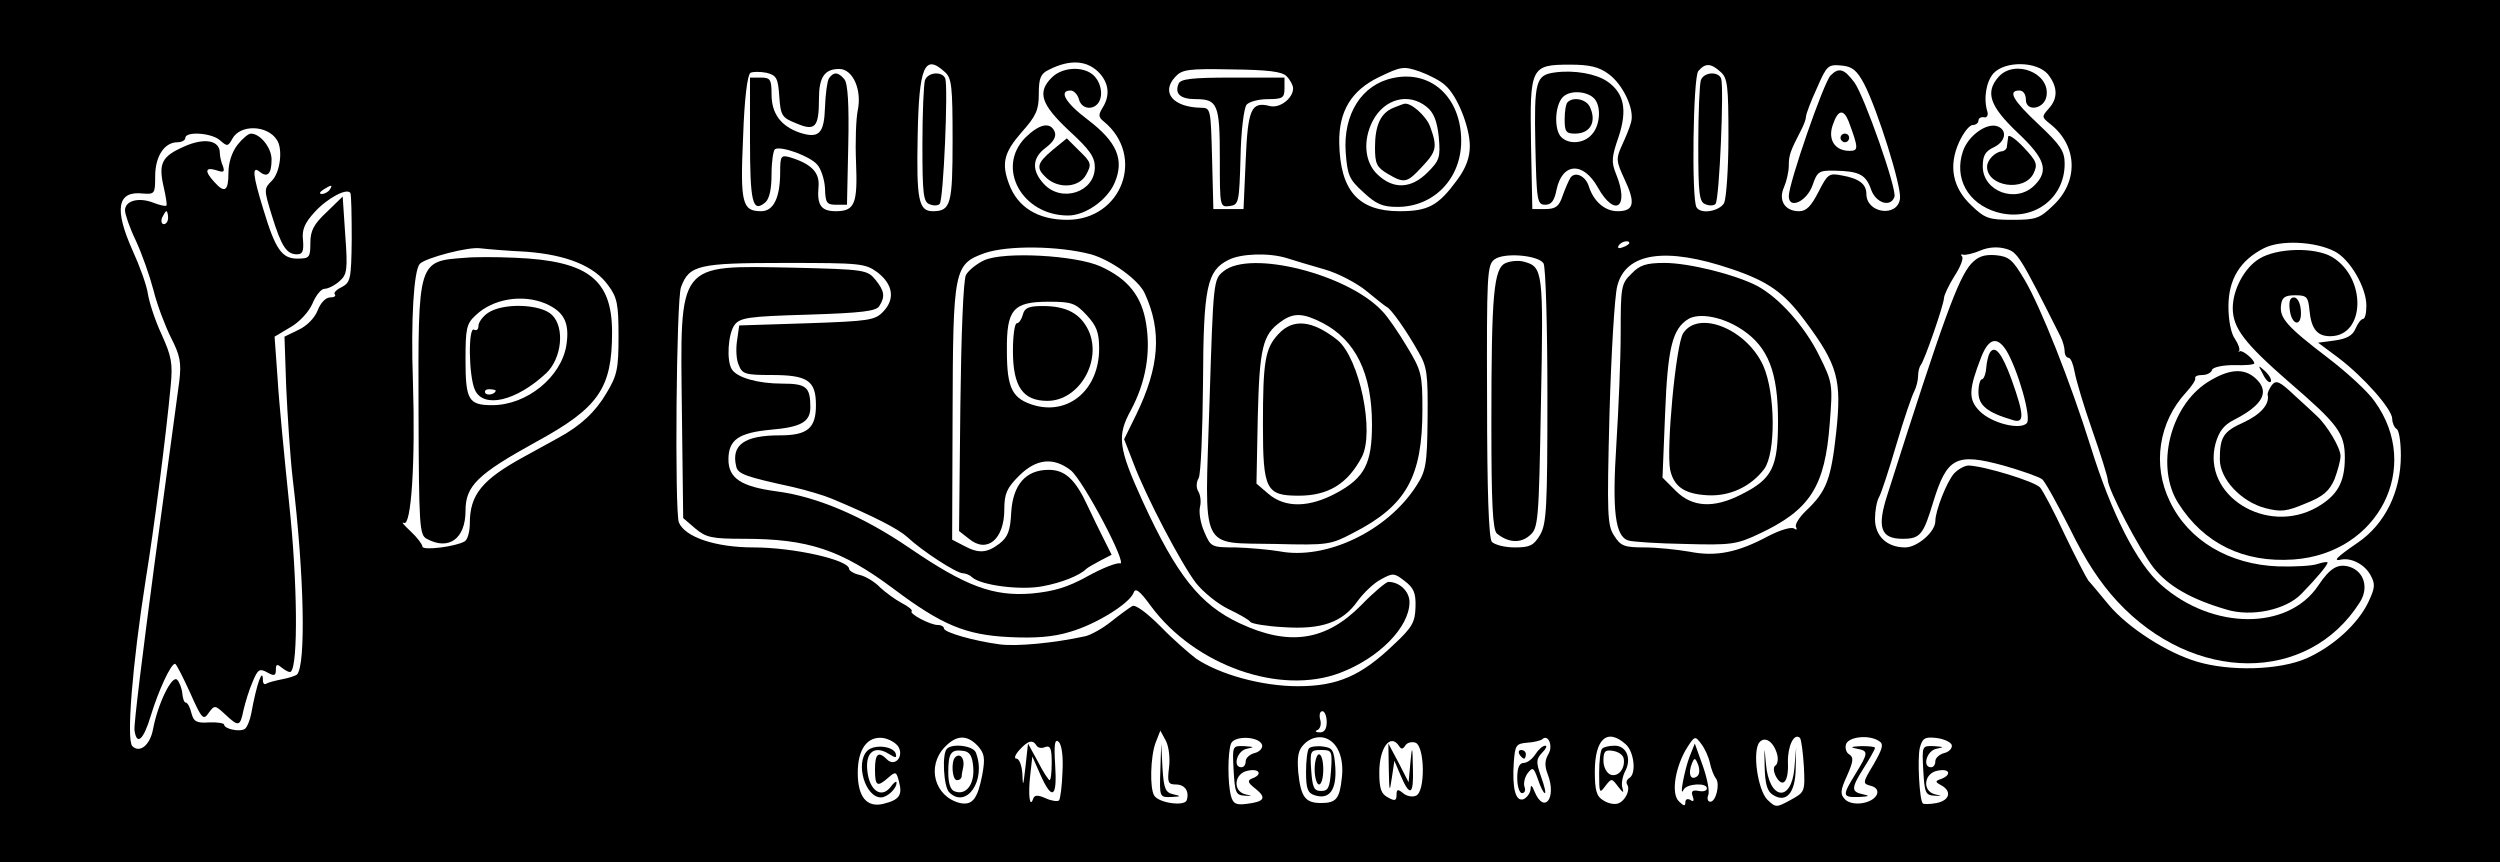 <?xml version="1.0" standalone="no"?>
<!DOCTYPE svg PUBLIC "-//W3C//DTD SVG 20010904//EN"
 "http://www.w3.org/TR/2001/REC-SVG-20010904/DTD/svg10.dtd">
<svg version="1.0" xmlns="http://www.w3.org/2000/svg"
 width="580pt" height="200pt" viewBox="0 0 580 200"
 preserveAspectRatio="xMidYMid meet">

<g transform="translate(0,200) scale(0.1,-0.1)"
fill="#000000" stroke="none">
<path d="M0 1000 l0 -1000 2900 0 2900 0 0 1000 0 1000 -2900 0 -2900 0 0
-1000z m2553 828 c20 -24 22 -51 5 -78 -10 -16 -10 -22 3 -32 97 -80 42 -228
-85 -228 -68 0 -115 29 -135 83 -18 48 -12 73 29 120 34 38 40 52 40 89 0 36
4 47 23 56 51 26 92 22 120 -10z m-361 5 c16 -14 18 -33 18 -158 0 -149 -4
-165 -46 -165 -33 0 -38 27 -35 175 3 161 16 191 63 148z m1161 -31 c28 -24
57 -97 57 -141 0 -26 -9 -51 -29 -78 -44 -60 -67 -73 -134 -73 -96 0 -138 48
-140 159 -1 73 28 121 92 152 52 25 57 26 95 13 22 -8 49 -22 59 -32z m378 27
c34 -24 62 -83 53 -113 -3 -12 -13 -36 -21 -53 -14 -31 -14 -36 6 -79 26 -55
22 -74 -16 -74 -30 0 -56 23 -67 58 -8 25 -33 35 -43 19 -4 -7 -12 -25 -18
-42 -8 -24 -16 -30 -40 -30 l-30 0 -3 149 c-3 181 -1 186 91 186 44 0 66 -5
88 -21z m261 4 c16 -14 18 -33 18 -150 0 -74 -5 -143 -10 -154 -11 -19 -54
-27 -64 -10 -12 18 -8 302 4 316 16 19 29 19 52 -2z m333 -28 c31 -60 87 -238
83 -266 -6 -44 -78 -34 -78 11 0 23 -17 36 -57 43 -30 6 -33 3 -54 -38 -17
-33 -28 -45 -45 -45 -33 0 -49 25 -35 56 6 14 11 36 11 50 0 23 3 33 28 81 7
13 12 27 12 33 0 5 11 35 25 65 23 53 26 56 57 53 25 -2 36 -11 53 -43z m426
23 c23 -29 24 -56 2 -80 -17 -19 -16 -20 4 -36 63 -50 66 -133 6 -189 -31 -30
-40 -33 -94 -33 -54 0 -64 3 -95 33 -44 41 -54 92 -29 147 10 22 24 40 32 40
7 0 13 5 13 10 0 6 6 9 13 8 6 -2 10 4 8 12 -10 31 -3 71 14 90 27 29 100 28
126 -2z m-2943 -52 c3 -44 6 -49 39 -62 44 -19 53 -10 53 57 0 50 13 69 47 69
32 0 53 -49 43 -96 -4 -19 -6 -73 -4 -120 4 -97 -3 -114 -47 -114 -34 0 -44
14 -40 57 3 33 -17 53 -66 68 -21 6 -23 3 -23 -34 0 -59 -15 -91 -44 -91 -44
0 -49 18 -42 172 3 90 10 144 17 149 6 3 23 3 38 0 23 -6 26 -13 29 -55z
m1177 47 c8 -8 15 -21 15 -28 0 -23 -31 -47 -54 -41 -43 11 -51 -6 -56 -126
l-5 -113 -35 0 -35 0 -3 118 c-3 113 -3 117 -25 117 -65 1 -94 35 -61 71 16
18 30 20 131 18 85 -1 118 -5 128 -16z m-2343 -147 c15 -21 8 -76 -11 -95 -19
-19 -19 -20 0 -82 22 -71 34 -89 58 -89 13 0 16 7 14 33 -3 24 4 40 27 65 30
33 76 57 83 44 2 -4 3 -52 3 -107 -1 -93 -3 -100 -23 -111 -13 -6 -20 -14 -16
-17 3 -4 -2 -7 -11 -7 -10 0 -22 -12 -29 -30 -7 -18 -25 -36 -44 -45 l-33 -16
4 -117 c3 -64 9 -160 15 -212 27 -224 31 -433 10 -455 -4 -3 -19 -8 -35 -11
-15 -3 -31 -7 -36 -10 -4 -3 -8 0 -8 7 0 34 -15 -9 -27 -76 -3 -16 -10 -33
-15 -36 -12 -8 -48 0 -48 10 0 3 -16 6 -35 5 -29 -2 -36 2 -41 22 -3 13 -9 24
-13 24 -4 0 -7 10 -8 21 -1 12 -7 27 -12 32 -12 12 -45 -56 -56 -115 -7 -37
-31 -56 -48 -39 -14 14 0 189 31 386 19 116 47 332 58 450 5 52 2 68 -21 119
-15 32 -29 75 -32 95 -3 20 -19 64 -35 99 -44 98 -36 140 24 133 27 -2 28 0
28 40 0 46 21 79 52 79 10 0 18 5 18 10 0 16 62 12 81 -6 16 -14 18 -14 28 4
18 34 81 32 103 -2z m123 -116 c-3 -5 -12 -10 -18 -10 -7 0 -6 4 3 10 19 12
23 12 15 0z m3015 -124 c0 -2 -7 -7 -16 -10 -8 -3 -12 -2 -9 4 6 10 25 14 25
6z m1636 -19 c36 -18 74 -84 74 -126 0 -17 -3 -31 -8 -31 -4 0 -12 -10 -17
-22 -7 -17 -21 -24 -49 -28 l-38 -5 47 -35 c58 -44 125 -119 125 -142 0 -9 5
-20 10 -23 6 -3 10 -31 10 -62 0 -84 -37 -159 -100 -202 -51 -35 -59 -44 -37
-39 23 4 54 -12 67 -37 11 -20 10 -29 -5 -61 -24 -51 -81 -103 -143 -131 -63
-28 -179 -31 -255 -8 -71 21 -160 79 -204 131 -21 25 -42 51 -48 57 -5 7 -30
55 -55 107 -24 52 -50 101 -57 109 -12 14 -130 50 -166 51 -9 0 -25 -9 -34
-19 -17 -20 -43 -86 -43 -110 0 -25 -42 -61 -70 -61 -42 0 -70 26 -70 66 0 19
4 42 10 52 5 9 23 64 40 122 17 58 36 113 41 122 5 10 9 26 9 36 0 10 3 21 6
25 8 8 53 138 54 155 0 7 11 30 24 51 14 21 22 42 18 46 -4 4 -2 6 3 4 6 -1
24 3 40 10 19 8 40 9 58 4 28 -8 32 -14 128 -205 5 -10 9 -25 9 -33 0 -8 4
-15 9 -15 5 0 11 -15 14 -32 3 -18 21 -79 41 -136 20 -57 36 -109 36 -115 0
-22 74 -163 107 -205 34 -42 86 -72 168 -96 58 -18 138 -1 174 36 37 38 61 67
61 73 0 2 -10 1 -22 -3 -13 -5 -54 -7 -92 -6 -114 4 -209 60 -252 151 -41 84
-26 184 38 253 13 14 22 28 21 32 -2 5 6 8 16 8 11 0 21 5 23 12 2 6 24 11 51
11 26 -1 47 1 47 4 0 9 -28 32 -34 28 -3 -3 -4 -2 -1 1 2 4 -2 16 -10 28 -9
12 -15 43 -15 75 0 63 27 107 82 135 39 20 119 16 164 -7z m-4195 -1 c93 -7
158 -33 190 -78 21 -28 24 -44 24 -118 0 -75 -3 -91 -28 -132 -25 -43 -60 -76
-112 -104 -11 -6 -47 -26 -80 -44 -97 -53 -125 -88 -125 -154 0 -19 -5 -38
-12 -42 -20 -12 -98 -22 -98 -12 0 5 -12 21 -27 35 -16 15 -23 23 -16 20 17
-10 27 140 21 328 -5 143 2 258 16 273 14 14 113 40 140 36 17 -2 65 -6 107
-8z m1310 -6 c46 -13 111 -59 125 -91 40 -87 34 -170 -20 -281 l-28 -57 21
-54 c29 -78 112 -236 146 -280 17 -21 50 -48 75 -60 25 -12 48 -25 51 -30 3
-4 38 -10 77 -12 88 -6 137 11 172 61 14 19 38 42 54 50 27 15 31 15 55 -4 21
-16 26 -28 25 -60 -1 -35 -7 -47 -50 -87 -76 -73 -131 -97 -223 -97 -83 0
-181 27 -236 64 -16 12 -54 45 -83 75 -32 32 -58 51 -65 47 -7 -4 -29 -20 -49
-36 -20 -16 -47 -31 -60 -34 -73 -16 -159 -24 -198 -19 -61 8 -130 28 -130 37
0 4 -6 8 -14 8 -18 0 -67 26 -61 32 3 2 -7 11 -23 19 -15 8 -37 24 -50 36 -12
13 -34 26 -47 29 -14 3 -25 10 -25 14 0 21 -128 50 -222 50 -88 0 -159 24
-173 58 -10 25 -6 519 5 546 19 51 40 56 240 56 178 0 187 -1 216 -22 36 -28
41 -62 13 -91 -19 -20 -32 -22 -177 -27 l-157 -5 -5 -35 c-3 -19 -2 -45 4 -57
8 -21 16 -23 76 -23 84 0 103 -13 103 -70 0 -54 -20 -70 -84 -70 -82 0 -113
-22 -101 -72 4 -18 22 -24 132 -48 30 -7 71 -19 90 -27 98 -41 154 -70 175
-89 34 -32 114 -84 129 -84 6 0 16 -4 21 -9 20 -19 114 -31 164 -21 44 8 86
25 101 40 3 3 17 11 32 19 l27 14 -18 36 c-10 20 -27 54 -37 76 -29 63 -53 85
-91 85 -53 0 -83 -34 -87 -99 -2 -43 -8 -57 -27 -72 -29 -22 -48 -24 -83 -5
l-27 14 1 286 c1 343 3 353 75 379 53 18 170 17 246 -3z m455 -9 c16 -5 55
-17 87 -26 32 -9 75 -32 97 -50 22 -18 43 -35 47 -37 10 -4 46 -55 74 -105 20
-34 22 -51 21 -155 -1 -106 -4 -121 -26 -155 -67 -105 -210 -173 -318 -152
-24 4 -69 8 -101 9 -57 0 -58 1 -73 36 -9 20 -13 46 -10 58 3 12 1 28 -4 36
-5 8 -5 21 1 31 5 10 9 109 10 221 1 222 9 260 59 285 29 15 95 17 136 4z
m595 -12 c5 -8 9 -146 9 -307 0 -260 -2 -297 -17 -323 -15 -25 -24 -29 -59
-29 -23 0 -46 6 -53 13 -7 9 -11 116 -11 327 -1 292 0 315 17 328 22 17 102
10 114 -9z m436 -13 c86 -29 122 -55 171 -121 76 -102 85 -136 72 -258 -12
-110 -23 -137 -69 -181 -17 -16 -28 -34 -24 -39 3 -6 1 -7 -5 -3 -7 4 -33 -4
-60 -18 -71 -38 -121 -48 -182 -36 -29 5 -76 10 -105 10 -46 0 -55 3 -70 27
-16 24 -17 48 -11 282 4 141 12 275 18 297 19 78 112 92 265 40z m-939 -1051
c0 -17 -6 -25 -17 -24 -9 0 -11 3 -5 5 7 3 10 14 7 24 -3 11 -1 20 5 20 5 0
10 -11 10 -25z m-366 -107 c-4 -33 -2 -38 16 -38 21 0 32 -16 25 -37 -6 -14
-64 -6 -75 11 -11 16 -9 91 3 123 l11 28 13 -24 c7 -14 10 -41 7 -63z m-628
50 c14 -23 -8 -48 -26 -30 -20 20 -28 14 -28 -23 0 -39 5 -42 31 -19 17 15 19
14 25 -11 8 -30 0 -41 -37 -50 -38 -9 -59 16 -59 72 0 55 22 85 58 81 14 -2
30 -11 36 -20z m184 2 c16 -18 18 -28 11 -67 -11 -57 -23 -72 -52 -66 -59 15
-78 85 -35 130 27 28 51 29 76 3z m197 -60 c-1 -33 -5 -63 -8 -67 -4 -3 -18
-1 -31 5 -18 8 -26 8 -29 -1 -8 -24 -12 10 -7 53 l5 45 19 -43 c27 -60 39 -53
34 23 -3 48 -1 62 8 54 7 -6 11 -33 9 -69z m463 62 c2 -7 -5 -16 -17 -19 -12
-3 -21 -12 -21 -19 0 -8 -4 -14 -10 -14 -21 0 -10 39 13 43 18 4 18 4 -6 6
-28 1 -28 1 -25 -56 3 -52 5 -58 26 -59 18 -1 19 -1 2 3 -31 7 -27 49 5 55 27
6 35 -9 10 -18 -12 -5 -10 -10 8 -24 26 -21 21 -30 -21 -35 -24 -3 -31 0 -36
18 -8 29 -8 101 0 122 8 19 65 17 72 -3z m158 10 c21 -14 32 -47 27 -87 -5
-48 -13 -58 -48 -58 -37 0 -47 14 -53 71 -3 37 0 52 13 65 17 18 43 22 61 9z
m506 -32 c-8 -14 -9 -27 -1 -47 21 -55 -9 -93 -31 -39 -6 15 -9 16 -9 5 -1 -9
-8 -19 -16 -23 -19 -7 -27 25 -23 85 3 40 5 44 32 46 15 1 31 5 34 8 14 13 26
-16 14 -35z m180 23 c19 -17 25 -68 8 -78 -6 -4 -8 -10 -5 -15 8 -12 -4 -38
-21 -44 -8 -3 -24 0 -34 7 -16 9 -20 23 -20 67 0 76 29 102 72 63z m195 -43
c3 -14 9 -30 14 -36 10 -13 0 -54 -13 -54 -6 0 -8 7 -5 15 4 8 -2 38 -12 67
l-19 53 -12 -30 c-12 -31 -25 -100 -14 -77 7 14 54 17 54 3 0 -6 -9 -8 -19 -6
-15 3 -18 -1 -14 -12 4 -11 2 -14 -5 -9 -7 4 -12 2 -12 -6 0 -9 -4 -8 -15 3
-19 18 -8 82 20 126 17 26 18 26 32 7 8 -10 17 -30 20 -44z m156 20 c3 -11 1
-23 -4 -26 -5 -3 -5 -13 1 -25 16 -29 30 -13 28 32 -1 37 14 70 28 57 3 -4 7
-33 9 -66 3 -59 2 -60 -31 -78 -33 -18 -34 -18 -54 1 -22 23 -35 112 -18 133
13 15 33 1 41 -28z m236 31 c12 -7 9 -17 -12 -54 -26 -43 -26 -45 -7 -50 28
-7 16 -34 -18 -40 -16 -3 -33 0 -41 8 -12 12 -12 20 4 55 15 34 16 43 5 50 -7
4 -10 15 -7 24 7 17 53 22 76 7z m169 -9 c2 -7 -5 -16 -17 -19 -12 -3 -21 -12
-21 -19 0 -8 -4 -14 -10 -14 -21 0 -10 39 13 43 18 4 18 4 -6 6 -28 1 -28 1
-25 -56 3 -52 5 -58 26 -59 18 -1 19 -1 2 3 -31 7 -27 49 5 55 28 6 34 -9 9
-19 -15 -5 -15 -7 0 -15 25 -14 19 -35 -11 -41 -16 -3 -30 -3 -32 -1 -8 8 -13
104 -7 129 6 22 11 26 38 23 17 -2 33 -9 36 -16z m-2123 -2 c3 -5 12 -7 20 -3
12 4 15 -4 15 -36 0 -23 -2 -41 -5 -41 -2 0 -15 19 -27 43 l-23 42 -6 -55 c-5
-44 -6 -47 -7 -17 -1 20 -7 37 -14 37 -6 0 -3 9 7 20 20 22 31 25 40 10z m841
-1 c5 -8 9 -7 14 1 4 7 15 10 24 7 22 -9 23 -115 1 -123 -8 -4 -22 -1 -30 6
-12 10 -15 9 -15 -4 0 -14 -4 -15 -20 -6 -16 8 -20 21 -20 58 0 58 26 92 46
61z m690 -71 c-14 -9 -20 7 -11 30 6 15 8 15 15 -3 4 -12 3 -23 -4 -27z"/>
<path d="M2440 1820 c-34 -34 -25 -62 40 -123 48 -44 60 -61 60 -85 0 -58 -77
-83 -118 -39 -29 31 -28 61 5 85 17 13 24 25 20 36 -10 24 -35 19 -68 -13 -69
-70 -8 -181 99 -181 40 0 91 36 108 76 23 54 5 95 -62 146 -52 39 -69 68 -40
68 7 0 16 -9 19 -20 7 -28 43 -26 50 2 4 13 0 33 -9 45 -19 30 -76 31 -104 3z"/>
<path d="M2442 1652 c-37 -31 -39 -42 -14 -65 29 -26 76 -22 92 8 13 24 12 28
-16 55 l-29 29 -33 -27z"/>
<path d="M2146 1814 c-3 -9 -6 -76 -6 -149 0 -115 2 -134 17 -139 9 -4 20 -3
23 1 9 9 20 272 13 291 -7 17 -40 15 -47 -4z"/>
<path d="M3232 1819 c-73 -15 -116 -84 -110 -172 4 -54 8 -63 41 -93 30 -28
45 -34 79 -34 85 0 148 66 148 153 0 101 -70 165 -158 146z m78 -67 c16 -13
24 -32 28 -70 4 -47 2 -54 -26 -82 -38 -38 -79 -40 -116 -5 -30 28 -35 79 -11
125 27 51 83 66 125 32z"/>
<path d="M3233 1750 c-30 -12 -43 -41 -43 -92 0 -38 4 -46 29 -61 39 -23 45
-22 80 16 34 36 36 46 19 93 -9 25 -46 58 -61 53 -1 0 -12 -4 -24 -9z"/>
<path d="M3608 1832 c-45 -6 -49 -19 -46 -168 3 -130 4 -139 23 -139 14 0 21
9 26 34 13 64 62 67 96 6 40 -71 74 -46 42 32 -11 27 -10 39 6 85 21 63 13
102 -26 129 -26 18 -77 27 -121 21z m94 -65 c13 -20 9 -60 -9 -79 -18 -21 -53
-24 -71 -6 -17 17 -15 74 4 93 18 18 63 13 76 -8z"/>
<path d="M3637 1763 c-4 -3 -7 -21 -7 -40 0 -28 3 -33 24 -33 36 0 51 28 34
63 -9 17 -38 23 -51 10z"/>
<path d="M3946 1814 c-3 -9 -6 -76 -6 -149 0 -115 2 -134 17 -139 9 -4 20 -3
23 1 9 9 20 272 13 291 -7 17 -40 15 -47 -4z"/>
<path d="M4247 1825 c-16 -16 -97 -250 -97 -280 0 -32 42 -12 55 25 11 32 15
35 52 34 56 -1 72 -9 84 -44 11 -31 45 -42 54 -17 7 16 -70 235 -93 266 -24
32 -36 35 -55 16z m42 -107 c23 -62 23 -68 2 -68 -34 0 -51 26 -39 60 12 36
25 38 37 8z"/>
<path d="M4270 1680 c0 -5 5 -10 10 -10 6 0 10 5 10 10 0 6 -4 10 -10 10 -5 0
-10 -4 -10 -10z"/>
<path d="M4637 1822 c-32 -36 -21 -68 43 -129 65 -61 74 -89 40 -123 -43 -43
-120 -14 -120 44 0 25 6 35 25 44 28 13 33 40 9 49 -25 9 -68 -22 -80 -58 -21
-62 11 -121 78 -141 82 -24 158 29 158 112 0 29 -9 43 -60 91 -60 56 -73 79
-45 79 9 0 15 -9 15 -21 0 -30 44 -22 48 9 8 53 -74 85 -111 44z"/>
<path d="M4659 1683 c-1 -7 -2 -17 -3 -23 0 -5 -5 -10 -11 -11 -16 -1 -35 -20
-35 -36 0 -46 87 -59 108 -15 10 21 7 28 -23 60 -19 20 -35 31 -36 25z"/>
<path d="M1923 1818 c-4 -7 -8 -37 -9 -67 -2 -61 -14 -73 -58 -59 -44 15 -66
44 -66 89 0 35 -3 39 -25 39 l-25 0 0 -144 c0 -146 6 -170 35 -146 10 8 15 31
15 66 0 29 4 55 8 58 14 8 81 -16 98 -36 9 -10 17 -35 18 -55 1 -34 4 -38 26
-38 l25 0 3 139 c2 93 -1 143 -9 152 -14 17 -25 18 -36 2z"/>
<path d="M2734 1805 c-9 -23 5 -35 40 -35 51 0 56 -12 56 -138 0 -112 0 -113
23 -110 21 3 22 8 25 112 1 61 8 116 14 123 6 7 28 13 49 13 35 0 39 3 39 25
l0 25 -120 0 c-96 0 -122 -3 -126 -15z"/>
<path d="M551 1664 c-13 -17 -21 -41 -21 -65 0 -43 -9 -48 -33 -21 -23 25 -21
35 5 27 17 -6 20 -4 15 10 -4 9 -7 23 -7 30 0 30 -36 36 -83 15 -52 -23 -60
-39 -47 -95 5 -22 8 -41 6 -42 -2 -2 -16 1 -31 7 -34 13 -65 4 -65 -18 0 -9
11 -41 25 -70 14 -30 32 -81 41 -115 8 -33 27 -83 41 -111 21 -41 24 -58 19
-100 -4 -28 -29 -217 -57 -420 -27 -203 -49 -379 -47 -390 5 -37 21 -23 38 34
17 56 46 120 56 120 3 0 18 -30 35 -67 27 -61 31 -65 43 -47 14 19 15 18 38
-3 32 -30 35 -29 43 10 4 17 13 47 21 65 12 29 16 32 34 22 16 -9 20 -8 20 6
0 14 3 14 15 4 9 -7 18 -11 20 -8 17 17 15 210 -4 388 -11 107 -24 239 -27
292 l-7 97 37 22 c21 12 43 36 51 55 8 19 20 34 28 34 8 0 24 8 35 18 17 15
19 26 13 106 l-6 90 -37 -36 c-30 -28 -38 -43 -38 -72 0 -33 -2 -36 -30 -36
-36 0 -51 21 -79 114 -25 81 -27 103 -8 87 18 -14 27 -4 27 29 0 27 -26 60
-48 60 -6 0 -20 -12 -31 -26z m-161 -169 c0 -8 -4 -15 -10 -15 -5 0 -7 7 -4
15 4 8 8 15 10 15 2 0 4 -7 4 -15z"/>
<path d="M5242 1400 c-35 -21 -62 -72 -62 -115 0 -46 28 -82 129 -170 116
-100 131 -120 131 -177 0 -58 -18 -88 -65 -115 -117 -66 -267 28 -235 148 8
28 19 43 43 55 68 35 84 66 49 97 -27 24 -62 21 -111 -10 -87 -56 -121 -197
-67 -281 59 -93 151 -138 267 -130 197 14 299 214 188 367 -15 22 -63 66 -106
99 -97 74 -115 94 -111 124 2 18 9 23 33 23 27 0 30 -4 33 -35 4 -43 18 -60
48 -60 82 0 85 136 4 184 -40 23 -127 21 -168 -4z"/>
<path d="M4573 1388 c-30 -34 -64 -126 -194 -535 -25 -77 -16 -103 35 -103 41
0 48 9 71 85 32 104 53 115 163 85 42 -12 82 -26 90 -32 7 -6 36 -59 65 -116
35 -72 70 -125 109 -167 177 -191 443 -192 563 -2 21 33 10 71 -24 82 -27 8
-45 -2 -73 -44 -70 -104 -245 -103 -364 2 -56 49 -115 164 -164 322 -47 150
-116 324 -153 386 -28 47 -36 54 -67 57 -27 2 -41 -3 -57 -20z m81 -200 c27
-44 60 -158 48 -170 -16 -16 -81 0 -109 28 -27 27 -26 50 4 127 17 42 36 47
57 15z"/>
<path d="M4616 1181 c-3 -5 -7 -21 -8 -35 -1 -14 -6 -26 -10 -26 -4 0 -8 -13
-8 -30 0 -30 20 -47 78 -64 29 -10 29 9 -1 93 -23 63 -39 82 -51 62z"/>
<path d="M5312 1283 c4 -39 29 -43 26 -4 -1 18 -8 31 -16 31 -9 0 -12 -9 -10
-27z"/>
<path d="M5250 1132 c6 -13 14 -21 18 -18 3 4 -2 14 -12 24 -18 16 -18 16 -6
-6z"/>
<path d="M5271 1107 c-6 -8 -11 -19 -10 -23 5 -22 -17 -46 -56 -64 -47 -21
-55 -34 -55 -86 0 -45 49 -98 106 -113 36 -9 48 -8 93 11 41 16 55 29 67 56 7
19 14 43 14 54 0 19 -31 71 -55 93 -6 6 -29 27 -52 48 -34 32 -42 36 -52 24z"/>
<path d="M1080 1402 c-111 -8 -110 -5 -109 -357 1 -266 2 -286 19 -295 51 -28
90 0 90 65 0 58 28 85 164 160 145 79 176 124 176 254 0 123 -56 166 -225 173
-44 2 -96 2 -115 0z m185 -106 c44 -19 57 -45 49 -97 -12 -74 -92 -139 -172
-139 -55 0 -62 12 -62 105 0 73 2 84 24 104 40 38 108 49 161 27z"/>
<path d="M1132 1274 c-12 -8 -22 -22 -22 -30 0 -8 -4 -12 -10 -9 -14 9 -13
-108 2 -140 20 -43 95 -26 165 39 36 34 44 105 14 135 -26 26 -114 29 -149 5z
m18 -180 c0 -8 -19 -13 -24 -6 -3 5 1 9 9 9 8 0 15 -2 15 -3z"/>
<path d="M2283 1396 c-17 -8 -36 -23 -42 -34 -6 -11 -11 -135 -13 -306 l-3
-288 23 -18 c42 -35 82 -1 82 68 0 37 6 50 34 78 40 40 80 44 120 13 29 -23
135 -224 114 -216 -7 2 -41 -11 -75 -30 -47 -26 -78 -35 -130 -40 -89 -7 -153
17 -282 105 -108 74 -216 120 -309 132 -82 11 -112 30 -112 74 0 46 24 62 98
69 70 6 92 18 92 52 0 47 -9 55 -65 55 -57 0 -105 14 -117 33 -13 20 -9 82 6
103 13 17 31 20 171 24 124 4 158 8 165 20 14 22 12 35 -9 61 -19 23 -25 24
-191 28 -271 5 -262 16 -258 -335 l3 -246 28 -24 c25 -21 38 -24 112 -24 150
0 226 -25 348 -116 112 -84 167 -107 268 -112 60 -3 102 0 141 12 60 17 139
66 148 91 4 12 14 5 40 -31 102 -138 300 -208 439 -155 90 34 161 106 161 164
0 25 -23 47 -49 47 -5 0 -34 -24 -63 -54 -82 -83 -167 -96 -282 -42 -92 43
-146 111 -225 283 -57 125 -60 152 -27 212 34 64 46 132 35 200 -10 64 -42
104 -106 133 -58 26 -225 35 -270 14z m238 -127 c23 -25 29 -40 29 -78 0 -93
-68 -153 -148 -132 -53 15 -66 38 -66 127 -1 96 14 114 97 114 53 0 62 -3 88
-31z"/>
<path d="M2373 1270 c-3 -11 -9 -20 -14 -20 -5 0 -9 -29 -9 -64 0 -83 23 -116
80 -116 74 0 128 94 95 164 -19 39 -51 56 -106 56 -32 0 -42 -4 -46 -20z"/>
<path d="M2839 1371 c-24 -19 -24 -22 -33 -306 -11 -352 -25 -323 154 -327
121 -3 127 -2 180 26 123 63 160 130 160 286 0 81 -2 90 -36 146 -19 32 -45
70 -57 82 -80 86 -306 143 -368 93z m229 -120 c77 -40 115 -117 115 -236 0
-90 -17 -123 -81 -158 -64 -35 -120 -36 -159 -3 l-28 24 3 153 c4 162 11 193
54 223 29 21 51 20 96 -3z"/>
<path d="M2966 1225 c-31 -33 -36 -63 -36 -211 0 -150 7 -164 83 -164 68 0
113 27 146 89 31 57 -5 230 -56 272 -58 46 -103 51 -137 14z"/>
<path d="M3494 1390 c-29 -11 -34 -72 -34 -375 0 -182 3 -245 13 -253 26 -21
54 -23 75 -5 21 17 22 29 27 308 6 307 5 316 -40 328 -11 3 -29 2 -41 -3z"/>
<path d="M3785 1365 c-24 -23 -25 -31 -25 -137 0 -62 -5 -178 -10 -258 -10
-155 -3 -215 28 -224 9 -3 69 -7 132 -8 106 -3 119 -1 170 23 120 56 154 110
165 257 7 90 7 94 -25 158 -33 67 -93 134 -144 161 -50 26 -158 53 -214 53
-43 0 -58 -5 -77 -25z m257 -130 c60 -40 83 -98 83 -212 0 -107 -13 -134 -85
-170 -64 -33 -114 -30 -152 8 l-31 31 6 148 c6 154 17 197 54 220 26 15 80 5
125 -25z"/>
<path d="M3905 1227 c-17 -26 -40 -272 -30 -318 9 -39 34 -55 86 -58 52 -3
101 20 132 61 27 37 26 175 -2 239 -38 85 -150 131 -186 76z"/>
<path d="M2692 213 c-2 -63 -2 -63 26 -62 22 1 23 2 5 6 -19 4 -23 12 -26 61
l-3 57 -2 -62z"/>
<path d="M2012 258 c-28 -28 -5 -108 32 -108 14 0 36 20 36 34 0 5 -6 1 -14
-10 -22 -28 -50 -7 -54 40 -4 42 18 57 50 37 16 -10 19 -10 16 1 -6 17 -50 22
-66 6z"/>
<path d="M2197 263 c-12 -11 -8 -88 5 -101 40 -40 87 28 62 92 -6 16 -54 22
-67 9z m61 -44 c3 -39 -17 -65 -43 -55 -10 3 -15 19 -15 44 0 45 6 54 35 50
15 -2 21 -12 23 -39z"/>
<path d="M2216 243 c-10 -10 -7 -53 4 -53 6 0 10 3 11 8 0 4 2 15 4 24 3 19
-8 32 -19 21z"/>
<path d="M3037 264 c-4 -4 -7 -29 -7 -55 0 -39 4 -49 20 -54 34 -11 51 12 48
64 -3 41 -6 46 -28 49 -14 2 -29 0 -33 -4z m51 -51 c-3 -40 -6 -48 -23 -48
-17 0 -20 8 -23 48 -3 45 -2 47 23 47 25 0 26 -2 23 -47z"/>
<path d="M3050 215 c0 -19 5 -35 10 -35 6 0 10 16 10 35 0 19 -4 35 -10 35 -5
0 -10 -16 -10 -35z"/>
<path d="M3562 250 c-7 -11 -19 -20 -27 -20 -10 0 -15 -11 -15 -35 0 -19 5
-35 11 -35 6 0 9 6 6 14 -3 8 0 22 7 32 12 15 14 14 24 -14 6 -18 13 -32 16
-32 3 0 -1 17 -9 39 -12 34 -11 40 3 55 9 9 12 16 7 16 -6 0 -16 -9 -23 -20z"/>
<path d="M3525 250 c3 -5 8 -10 11 -10 2 0 4 5 4 10 0 6 -5 10 -11 10 -5 0 -7
-4 -4 -10z"/>
<path d="M3717 263 c-4 -3 -7 -29 -7 -57 0 -46 1 -48 14 -30 15 19 15 19 30
-1 12 -15 14 -16 10 -3 -3 9 0 26 6 38 16 29 4 60 -24 60 -12 0 -26 -3 -29 -7z
m50 -23 c4 -23 -13 -44 -31 -37 -9 4 -16 18 -16 32 0 22 4 26 22 23 13 -2 24
-10 25 -18z"/>
<path d="M4094 221 c1 -40 6 -57 19 -65 31 -20 52 4 53 60 l1 49 -4 -47 c-7
-81 -59 -74 -66 10 -4 44 -4 43 -3 -7z"/>
<path d="M4308 263 c27 -5 27 -9 -3 -58 -32 -52 -31 -55 8 -54 23 1 26 3 10 6
-29 6 -29 14 2 63 14 22 25 42 25 45 0 3 -15 4 -32 4 -24 -1 -27 -3 -10 -6z"/>
<path d="M3222 215 c1 -53 2 -55 7 -20 l6 40 14 -33 c22 -52 31 -47 29 15 -1
54 -2 55 -6 13 l-4 -45 -23 45 -24 45 1 -60z"/>
</g>
</svg>
